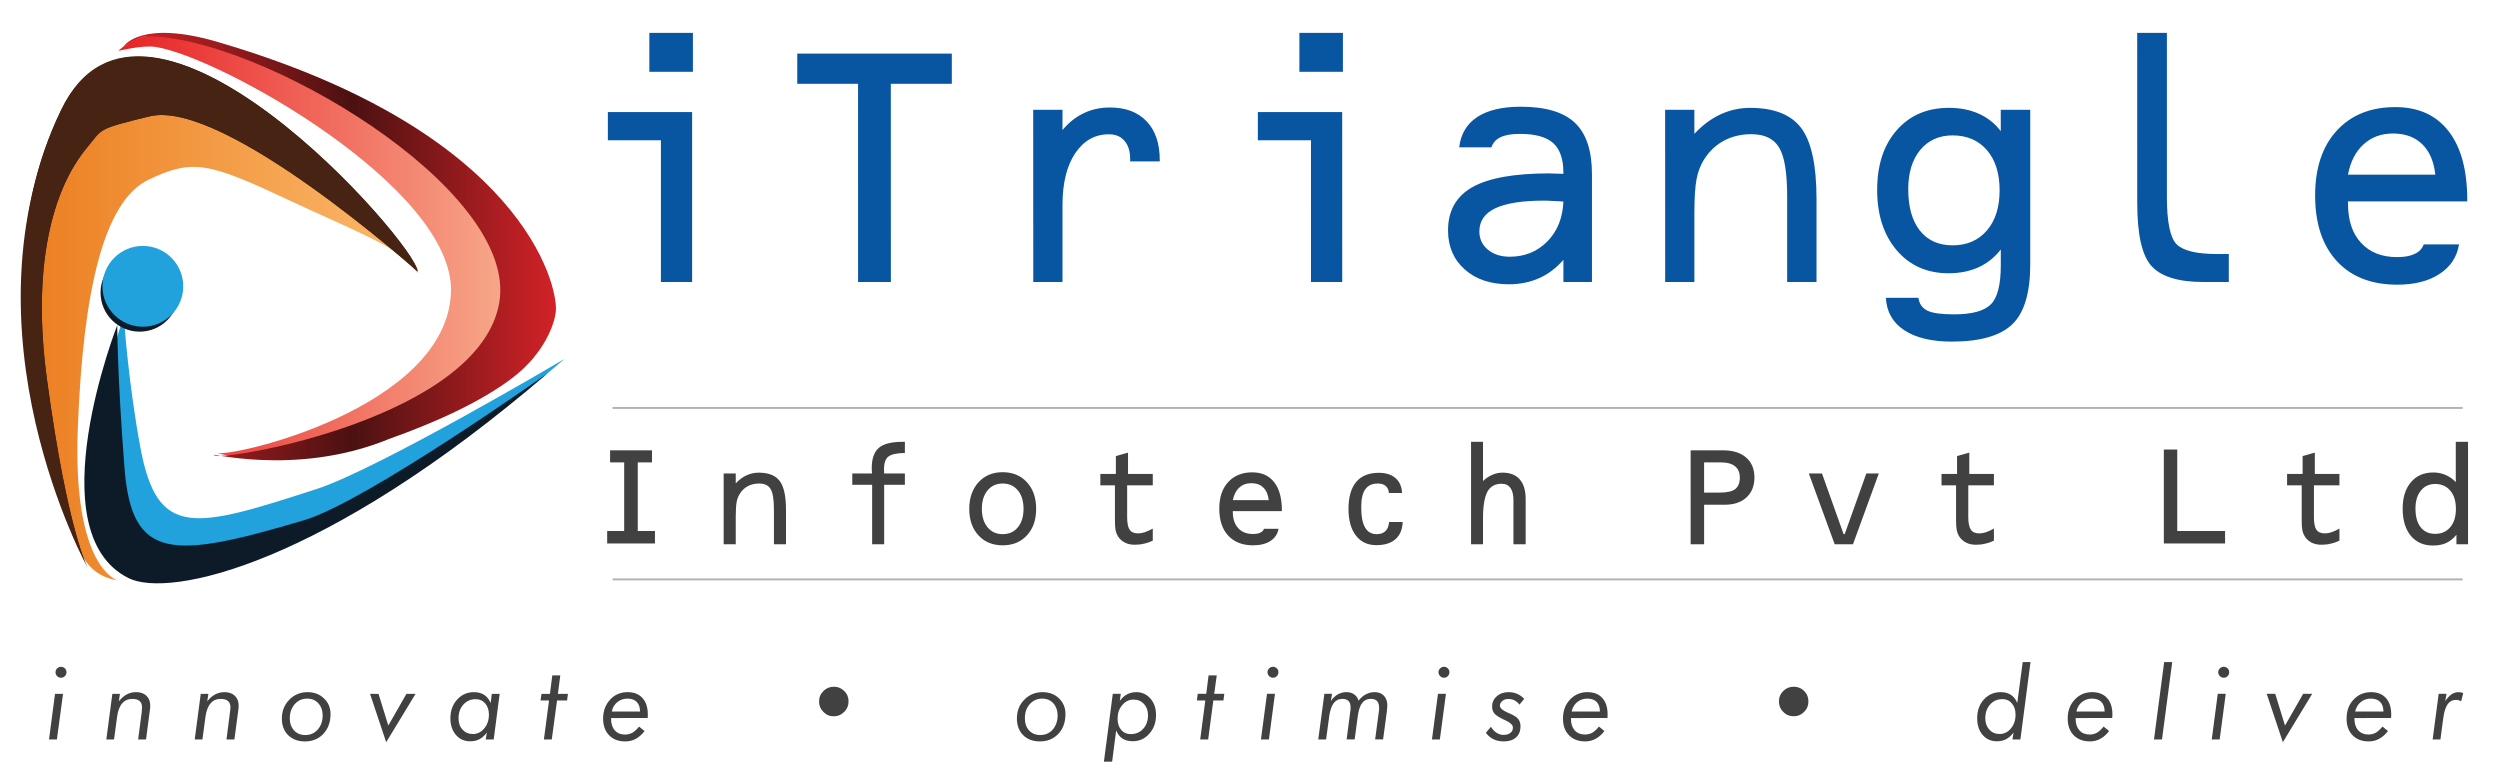 <?xml version="1.0" encoding="utf-8"?>
<!-- Generator: Adobe Illustrator 17.0.0, SVG Export Plug-In . SVG Version: 6.00 Build 0)  -->
<!DOCTYPE svg PUBLIC "-//W3C//DTD SVG 1.1//EN" "http://www.w3.org/Graphics/SVG/1.1/DTD/svg11.dtd">
<svg version="1.1" id="Layer_1" xmlns="http://www.w3.org/2000/svg" xmlns:xlink="http://www.w3.org/1999/xlink" x="0px" y="0px"
	 width="381.481px" height="117.845px" viewBox="0 0 381.481 117.845" enable-background="new 0 0 381.481 117.845"
	 xml:space="preserve">
<g>
	<path fill="#0856A2" d="M369.846,37.293h5.384c-0.315,1.921-1.307,3.428-2.983,4.511c-1.666,1.099-3.818,1.636-6.443,1.636
		c-3.918,0-6.991-1.184-9.208-3.581c-2.221-2.407-3.326-5.748-3.326-10.031c0-4.182,1.094-7.477,3.284-9.872
		c2.202-2.412,5.189-3.614,8.957-3.614c3.515,0,6.22,1.223,8.125,3.675c1.906,2.456,2.849,5.967,2.849,10.534v0.184h-18.201v0.291
		c0,2.57,0.651,4.587,1.987,6.023c1.329,1.454,3.164,2.184,5.489,2.184c1.108,0,2.009-0.155,2.699-0.487
		C369.148,38.424,369.615,37.94,369.846,37.293 M371.612,26.649c-0.224-2.015-0.885-3.563-1.997-4.646
		c-1.124-1.089-2.603-1.63-4.459-1.63c-1.785,0-3.282,0.547-4.488,1.645c-1.216,1.099-2.009,2.642-2.383,4.631H371.612z
		 M336.229,43.031c-3.785,0-6.429-0.805-7.896-2.407c-1.482-1.589-2.209-4.832-2.209-9.721l-0.004-25.886h4.532V30.09
		c0,3.816,0.507,6.223,1.5,7.203c1.013,0.971,3.037,1.466,6.101,1.466h1.844v4.272H336.229z M305.306,20.016l-0.008-3.26h4.501
		v23.618c0,4.296-0.905,7.336-2.726,9.099c-1.836,1.767-4.915,2.654-9.243,2.654c-3.102,0-5.516-0.589-7.268-1.748
		c-1.751-1.156-2.674-2.791-2.794-4.934h4.973c0.116,0.919,0.577,1.568,1.351,1.953c0.778,0.388,2.148,0.572,4.085,0.572
		c2.694,0,4.558-0.501,5.578-1.497c1.035-1.001,1.551-2.992,1.551-5.978v-2.42c-0.962,1.23-2.117,2.132-3.452,2.735
		c-1.336,0.593-2.837,0.889-4.52,0.889c-3.253,0-5.896-1.16-7.891-3.481c-1.99-2.33-3.003-5.402-3.003-9.232
		c0-3.806,0.994-6.85,2.987-9.118c1.999-2.284,4.65-3.411,7.965-3.411c1.706,0,3.222,0.298,4.554,0.892
		C303.281,17.947,304.405,18.831,305.306,20.016z M297.949,20.66c-2.047,0-3.707,0.741-4.931,2.215
		c-1.22,1.486-1.835,3.486-1.835,5.989c0,2.718,0.589,4.81,1.774,6.319c1.181,1.497,2.857,2.253,4.992,2.253
		c2.198,0,3.943-0.757,5.239-2.273c1.297-1.504,1.937-3.548,1.937-6.121c0-2.584-0.64-4.631-1.937-6.138
		C301.892,21.415,300.147,20.66,297.949,20.66z M254.086,16.756h4.458l0.007,3.666c1.251-1.336,2.587-2.334,4.022-2.988
		c1.421-0.649,2.918-0.976,4.473-0.976c3.634,0,6.24,1.017,7.791,3.06c1.559,2.061,2.349,5.673,2.349,10.858v12.655h-4.478V30.075
		c0-3.691-0.395-6.223-1.235-7.564c-0.812-1.363-2.232-2.033-4.235-2.033c-1.573,0-2.971,0.34-4.199,0.999
		c-1.244,0.675-2.255,1.64-3.049,2.92c-0.523,0.85-0.893,1.819-1.105,2.924c-0.22,1.106-0.335,2.871-0.335,5.277v0.787v9.646h-4.458
		L254.086,16.756z M238.562,39.646c-1.074,1.249-2.314,2.183-3.712,2.807c-1.389,0.608-2.916,0.927-4.592,0.927
		c-2.794,0-5.061-0.751-6.755-2.273c-1.693-1.499-2.544-3.491-2.544-5.959c0-3.004,1.254-5.2,3.729-6.598
		c2.494-1.392,6.402-2.092,11.691-2.092c0.273,0,0.619,0.02,1.108,0.036c0.474,0.02,0.843,0.036,1.074,0.036v-0.19
		c0-2.073-0.528-3.581-1.563-4.513c-1.044-0.933-2.733-1.395-5.053-1.395c-1.29,0-2.264,0.166-2.972,0.504
		c-0.697,0.327-1.163,0.853-1.397,1.548h-4.912c0.232-2.031,1.162-3.581,2.753-4.628c1.601-1.048,3.803-1.571,6.636-1.571
		c3.799,0,6.548,0.819,8.272,2.46c1.732,1.635,2.595,4.245,2.595,7.842v16.445h-4.357V39.646z M238.562,30.759
		c-0.348-0.04-0.812-0.056-1.389-0.082c-0.801-0.048-1.317-0.063-1.559-0.063c-3.334,0-5.817,0.398-7.441,1.166
		c-1.621,0.771-2.433,1.942-2.433,3.535c0,1.124,0.416,2.043,1.29,2.77c0.862,0.72,1.978,1.088,3.345,1.088
		c2.297,0,4.214-0.787,5.743-2.335C237.645,35.275,238.457,33.257,238.562,30.759z M198.277,5.017h6.641v5.942h-6.641V5.017z
		 M200.044,21.401h-8.106v-4.297h12.869l0.007,25.927h-4.77V21.401z M157.659,16.756h4.469v3.091c0.97-1.17,2.055-2.017,3.268-2.587
		c1.205-0.575,2.517-0.857,3.976-0.857c2.391,0,4.265,0.7,5.594,2.115c1.356,1.416,2.005,3.397,2.005,5.929v0.186h-4.518v-0.347
		c0-1.201-0.292-2.131-0.871-2.8c-0.562-0.669-1.35-0.993-2.382-0.993c-2.137,0-3.842,0.963-5.139,2.904
		c-1.286,1.921-1.932,4.559-1.932,7.894v11.74h-4.461L157.659,16.756z M130.932,12.788h-9.278V8.182h23.585v4.606h-9.308
		l0.008,30.244h-5.004L130.932,12.788z M99.086,5.017h6.647v5.942h-6.647V5.017z M100.848,21.401h-8.094v-4.297h12.857v25.927
		h-4.763V21.401z"/>
	<path fill="#414141" d="M374.733,73.57v-6.15h1.871v15.627h-1.77v-1.441c-0.49,0.583-1.005,0.999-1.559,1.252
		c-0.57,0.264-1.236,0.386-2.04,0.386c-1.425,0-2.553-0.504-3.373-1.498c-0.82-0.998-1.235-2.376-1.235-4.127
		c0-1.702,0.415-3.048,1.262-4.034c0.835-0.993,1.968-1.486,3.4-1.486c0.684,0,1.316,0.12,1.882,0.373
		C373.752,72.716,374.269,73.077,374.733,73.57 M371.588,73.851c-0.912,0-1.639,0.334-2.186,1.018
		c-0.547,0.677-0.82,1.586-0.82,2.718c0,1.236,0.254,2.18,0.789,2.858c0.524,0.679,1.266,1.015,2.217,1.015
		c0.978,0,1.736-0.346,2.313-1.029c0.575-0.685,0.851-1.608,0.851-2.78c0-1.17-0.276-2.099-0.851-2.774
		C373.321,74.186,372.556,73.851,371.588,73.851z M351.222,78.883v-4.827h-2.229v-1.736h2.37v-2.726l1.864-0.529v3.255h3.754v1.736
		h-3.892v4.858c0,0.905,0.119,1.542,0.381,1.916c0.258,0.377,0.693,0.562,1.297,0.562c0.285,0,0.631-0.061,0.977-0.169
		c0.374-0.123,0.766-0.302,1.236-0.562v1.845c-0.447,0.21-0.898,0.373-1.351,0.456c-0.443,0.116-0.913,0.162-1.386,0.162
		c-0.577,0-1.093-0.108-1.541-0.338c-0.434-0.233-0.781-0.547-1.035-0.978c-0.161-0.266-0.28-0.554-0.346-0.887
		c-0.069-0.334-0.099-0.83-0.099-1.491V78.883z M330.185,68.594h2.047v12.43h7.295v1.905h-9.342V68.594z M298.481,78.883v-4.827
		h-2.221v-1.736h2.372v-2.726l1.867-0.529v3.255h3.757v1.736h-3.911v4.858c0,0.905,0.143,1.542,0.398,1.916
		c0.25,0.377,0.688,0.562,1.285,0.562c0.304,0,0.636-0.061,0.989-0.169c0.358-0.123,0.782-0.302,1.239-0.562v1.845
		c-0.446,0.21-0.912,0.373-1.351,0.456c-0.45,0.116-0.912,0.162-1.394,0.162c-0.577,0-1.086-0.108-1.524-0.338
		c-0.45-0.233-0.785-0.547-1.059-0.978c-0.154-0.266-0.269-0.554-0.338-0.887c-0.071-0.334-0.109-0.83-0.109-1.491V78.883z
		 M276.011,72.247h2.01l3.299,9.262h0.165l3.303-9.262h1.905l-3.941,10.8h-2.794L276.011,72.247z M257.978,68.716h4.943
		c1.508,0,2.682,0.368,3.534,1.107c0.836,0.733,1.258,1.745,1.258,3.035c0,1.282-0.403,2.29-1.215,3.047
		c-0.812,0.745-1.914,1.114-3.315,1.114h-3.149v6.028h-2.055V68.716z M260.033,70.556v4.613h2.318c1.136,0,1.929-0.169,2.413-0.522
		c0.47-0.369,0.72-0.949,0.72-1.761c0-0.787-0.254-1.357-0.732-1.732c-0.492-0.406-1.216-0.597-2.187-0.597H260.033z M230.94,76.353
		c0-0.842-0.151-1.468-0.455-1.899c-0.304-0.415-0.742-0.635-1.351-0.635c-1.008,0-1.72,0.404-2.166,1.211
		c-0.435,0.812-0.671,2.162-0.671,4.046v3.97h-1.825V67.419h1.825v5.982c0.436-0.409,0.893-0.726,1.409-0.947
		c0.527-0.223,1.032-0.333,1.551-0.333c1.159,0,2.044,0.333,2.645,1.033c0.6,0.687,0.904,1.685,0.904,3.011v6.882h-1.867V76.353z
		 M213.945,75.225h-2.001c-0.051-0.462-0.208-0.827-0.501-1.071c-0.285-0.252-0.69-0.369-1.217-0.369
		c-0.859,0-1.486,0.295-1.902,0.894c-0.415,0.593-0.611,1.507-0.611,2.741c0,1.362,0.185,2.377,0.581,3.062
		c0.394,0.685,0.989,1.028,1.772,1.028c0.581,0,1.025-0.154,1.34-0.471c0.331-0.296,0.504-0.771,0.558-1.384h2.074
		c-0.039,1.144-0.412,2.017-1.098,2.626c-0.703,0.608-1.671,0.904-2.913,0.904c-1.328,0-2.372-0.475-3.13-1.471
		c-0.751-0.965-1.127-2.325-1.127-4.062c0-1.809,0.397-3.172,1.173-4.112c0.785-0.932,1.949-1.394,3.464-1.394
		c1.071,0,1.921,0.27,2.533,0.807C213.56,73.483,213.894,74.244,213.945,75.225z M192.876,80.691h2.214
		c-0.134,0.789-0.539,1.4-1.22,1.855c-0.698,0.447-1.579,0.666-2.661,0.666c-1.605,0-2.859-0.487-3.784-1.466
		c-0.919-0.993-1.374-2.363-1.374-4.127c0-1.717,0.455-3.073,1.358-4.056c0.917-0.995,2.145-1.487,3.677-1.487
		c1.451,0,2.563,0.499,3.345,1.51c0.797,1.006,1.174,2.458,1.174,4.342v0.066h-7.487v0.126c0,1.06,0.274,1.871,0.82,2.47
		c0.554,0.605,1.298,0.894,2.259,0.894c0.455,0,0.82-0.062,1.105-0.199C192.596,81.156,192.781,80.952,192.876,80.691z
		 M193.601,76.317c-0.086-0.827-0.366-1.466-0.82-1.913c-0.458-0.452-1.075-0.673-1.829-0.673c-0.74,0-1.359,0.222-1.845,0.673
		c-0.503,0.458-0.819,1.091-0.989,1.913H193.601z M170.13,78.883v-4.827h-2.228v-1.736h2.372v-2.726l1.855-0.529v3.255h3.776v1.736
		h-3.911v4.858c0,0.905,0.13,1.542,0.385,1.916c0.261,0.377,0.682,0.562,1.29,0.562c0.312,0,0.635-0.061,0.993-0.169
		c0.362-0.123,0.765-0.302,1.243-0.562v1.845c-0.454,0.21-0.908,0.373-1.355,0.456c-0.449,0.116-0.912,0.162-1.397,0.162
		c-0.577,0-1.089-0.108-1.524-0.338c-0.443-0.233-0.796-0.547-1.051-0.978c-0.162-0.266-0.277-0.554-0.346-0.887
		c-0.07-0.334-0.101-0.83-0.101-1.491V78.883z M158.109,77.651c0,1.681-0.465,3.03-1.409,4.042
		c-0.927,1.016-2.167,1.519-3.702,1.519c-1.521,0-2.756-0.503-3.689-1.519c-0.942-1.012-1.408-2.361-1.408-4.042
		c0-1.681,0.481-3.024,1.408-4.056c0.947-1.028,2.175-1.542,3.689-1.542c1.535,0,2.775,0.515,3.702,1.532
		C157.643,74.609,158.109,75.965,158.109,77.651z M152.997,81.509c0.977,0,1.747-0.345,2.316-1.042c0.578-0.7,0.87-1.64,0.87-2.816
		c0-1.196-0.292-2.129-0.87-2.827c-0.589-0.7-1.347-1.04-2.316-1.04c-0.956,0-1.718,0.339-2.295,1.04
		c-0.578,0.697-0.878,1.631-0.878,2.827c0,1.176,0.3,2.116,0.878,2.816C151.279,81.164,152.042,81.509,152.997,81.509z
		 M133.083,73.981h-3.033v-1.732h3.01c-0.012-0.112-0.019-0.204-0.019-0.327c-0.012-0.115-0.02-0.274-0.02-0.493
		c0-1.446,0.365-2.463,1.082-3.09c0.719-0.613,1.925-0.92,3.58-0.92h0.396v1.701c-1.235,0.02-2.078,0.205-2.525,0.554
		c-0.447,0.339-0.665,1.011-0.665,1.953c0,0,0,0.062,0.015,0.205c0.012,0.136,0.012,0.266,0.012,0.416h3.163v1.732h-3.163v9.07
		h-1.834V73.981z M110.426,72.249h1.844v1.51c0.508-0.553,1.063-0.964,1.651-1.23c0.589-0.268,1.206-0.405,1.844-0.405
		c1.497,0,2.564,0.419,3.203,1.262c0.647,0.845,0.97,2.326,0.97,4.469v5.196h-1.845v-5.334c0-1.507-0.168-2.546-0.515-3.101
		c-0.336-0.567-0.913-0.832-1.737-0.832c-0.646,0-1.22,0.132-1.728,0.401c-0.52,0.273-0.936,0.677-1.248,1.202
		c-0.214,0.353-0.377,0.751-0.457,1.202c-0.082,0.467-0.139,1.179-0.139,2.175v0.312v3.974h-1.844V72.249z M92.65,81.024h2.594
		V70.56h-2.148v-1.845h6.393v1.845h-2.17v10.463h2.624v1.907H92.65V81.024z"/>
	<path fill="#414141" stroke="#B0B3B5" stroke-width="0.3" stroke-miterlimit="2.613" d="M375.776,88.413H93.47 M93.47,62.249
		h282.306"/>
	<path fill="#414141" d="M375.56,106.998c-0.13-0.063-0.261-0.114-0.396-0.155c-0.139-0.032-0.269-0.042-0.422-0.042
		c-0.528,0-0.944,0.228-1.256,0.663c-0.315,0.455-0.535,1.144-0.658,2.075l-0.438,3.296h-1.186l0.916-6.965h1.2l-0.191,1.105
		c0.327-0.475,0.642-0.819,0.973-1.041c0.323-0.215,0.682-0.317,1.074-0.317c0.111,0,0.231,0.02,0.339,0.035
		c0.128,0.034,0.243,0.064,0.355,0.11L375.56,106.998z M363.697,108.569c-0.007-0.639-0.172-1.121-0.516-1.472
		c-0.327-0.327-0.8-0.495-1.401-0.495c-0.596,0-1.112,0.173-1.547,0.534c-0.439,0.345-0.72,0.831-0.852,1.434H363.697z
		 M364.86,109.557l-5.589,0.014v0.117c0,0.743,0.193,1.328,0.574,1.758c0.386,0.423,0.912,0.638,1.571,0.638
		c0.407,0,0.781-0.091,1.124-0.285c0.346-0.212,0.673-0.516,1.005-0.931l0.842,0.68c-0.404,0.536-0.854,0.932-1.34,1.185
		c-0.493,0.276-1.02,0.402-1.59,0.402c-1.055,0-1.867-0.32-2.475-0.938c-0.615-0.634-0.912-1.471-0.912-2.547
		c0-1.162,0.338-2.123,1.057-2.886c0.708-0.764,1.601-1.147,2.672-1.147c0.967,0,1.733,0.297,2.272,0.894
		c0.535,0.587,0.811,1.425,0.811,2.5c0,0.152,0,0.266-0.01,0.335C364.872,109.417,364.86,109.499,364.86,109.557z M345.882,105.869
		h1.298l1.496,4.843l2.773-4.843h1.378l-4.482,7.387L345.882,105.869z M337.495,112.834l0.919-6.965h1.216l-0.923,6.965H337.495z
		 M338.483,102.574c0-0.223,0.086-0.422,0.255-0.585c0.173-0.154,0.366-0.246,0.588-0.246c0.235,0,0.428,0.092,0.589,0.246
		c0.162,0.153,0.243,0.355,0.243,0.585c0,0.227-0.081,0.431-0.243,0.599c-0.161,0.164-0.354,0.246-0.589,0.246
		c-0.222,0-0.414-0.082-0.588-0.246C338.569,102.996,338.483,102.801,338.483,102.574z M329.904,112.834h-1.222l1.552-11.806h1.229
		L329.904,112.834z M321.154,108.569c-0.008-0.639-0.181-1.121-0.512-1.472c-0.339-0.327-0.805-0.495-1.409-0.495
		c-0.601,0-1.117,0.173-1.551,0.534c-0.427,0.345-0.712,0.831-0.843,1.434H321.154z M322.312,109.557l-5.585,0.014v0.117
		c0,0.743,0.193,1.328,0.577,1.758c0.377,0.423,0.9,0.638,1.571,0.638c0.395,0,0.772-0.091,1.117-0.285
		c0.346-0.212,0.68-0.516,0.999-0.931l0.843,0.68c-0.404,0.536-0.858,0.932-1.335,1.185c-0.489,0.276-1.025,0.402-1.59,0.402
		c-1.047,0-1.867-0.32-2.475-0.938c-0.615-0.634-0.921-1.471-0.921-2.547c0-1.162,0.352-2.123,1.064-2.886
		c0.708-0.764,1.601-1.147,2.675-1.147c0.97,0,1.724,0.297,2.267,0.894c0.539,0.587,0.819,1.425,0.819,2.5
		c0,0.152,0,0.266-0.015,0.335C322.324,109.417,322.312,109.499,322.312,109.557z M308.65,101.028h1.191l-1.544,11.806h-1.212
		l0.168-1.047c-0.334,0.444-0.719,0.784-1.127,1.004c-0.412,0.217-0.889,0.325-1.416,0.325c-0.9,0-1.62-0.325-2.179-0.977
		c-0.558-0.654-0.828-1.487-0.828-2.533c0-1.161,0.331-2.105,1.013-2.861c0.685-0.751,1.54-1.129,2.564-1.129
		c0.627,0,1.147,0.143,1.563,0.413c0.434,0.276,0.747,0.685,0.977,1.242L308.65,101.028z M305.133,112.002
		c0.673,0,1.251-0.286,1.716-0.851c0.478-0.565,0.708-1.26,0.708-2.092c0-0.705-0.18-1.278-0.554-1.712
		c-0.369-0.445-0.843-0.667-1.431-0.667c-0.782,0-1.417,0.282-1.902,0.828c-0.481,0.545-0.731,1.233-0.731,2.097
		c0,0.715,0.219,1.293,0.616,1.737C303.958,111.776,304.486,112.002,305.133,112.002z M271.451,107.037
		c0-0.631,0.214-1.156,0.658-1.595c0.447-0.444,0.986-0.654,1.601-0.654c0.612,0,1.159,0.21,1.583,0.654
		c0.453,0.439,0.658,0.974,0.658,1.595c0,0.617-0.204,1.154-0.658,1.583c-0.435,0.461-0.971,0.675-1.598,0.675
		c-0.627,0-1.154-0.214-1.586-0.675C271.665,108.198,271.451,107.654,271.451,107.037z M244.135,108.569
		c0-0.639-0.178-1.121-0.508-1.472c-0.335-0.327-0.809-0.495-1.401-0.495c-0.604,0-1.112,0.173-1.556,0.534
		c-0.438,0.345-0.712,0.831-0.847,1.434H244.135z M245.289,109.557l-5.573,0.014v0.117c0,0.743,0.193,1.328,0.57,1.758
		c0.38,0.423,0.9,0.638,1.559,0.638c0.404,0,0.797-0.091,1.143-0.285c0.346-0.212,0.669-0.516,1.001-0.931l0.831,0.68
		c-0.405,0.536-0.847,0.932-1.336,1.185c-0.489,0.276-1.024,0.402-1.598,0.402c-1.039,0-1.86-0.32-2.468-0.938
		c-0.619-0.634-0.919-1.471-0.919-2.547c0-1.162,0.346-2.123,1.062-2.886c0.708-0.764,1.601-1.147,2.664-1.147
		c0.978,0,1.744,0.297,2.275,0.894c0.543,0.587,0.808,1.425,0.808,2.5c0,0.152,0,0.266-0.007,0.335
		C245.301,109.417,245.289,109.499,245.289,109.557z M226.733,111.818l0.769-0.915c0.258,0.401,0.539,0.721,0.864,0.915
		c0.322,0.204,0.68,0.321,1.072,0.321c0.435,0,0.774-0.107,1.036-0.311c0.262-0.2,0.385-0.457,0.385-0.807
		c0-0.37-0.362-0.741-1.081-1.075c-0.185-0.074-0.323-0.146-0.428-0.202c-0.677-0.327-1.105-0.617-1.336-0.894
		c-0.223-0.276-0.327-0.618-0.327-1.032c0-0.639,0.242-1.175,0.712-1.574c0.473-0.419,1.081-0.628,1.812-0.628
		c0.474,0,0.902,0.091,1.305,0.265c0.386,0.162,0.751,0.425,1.067,0.761l-0.724,0.879c-0.22-0.287-0.465-0.493-0.75-0.649
		c-0.293-0.148-0.624-0.215-0.979-0.215c-0.353,0-0.65,0.105-0.885,0.304c-0.239,0.204-0.374,0.439-0.374,0.712
		c0,0.374,0.435,0.751,1.29,1.117c0.05,0.015,0.096,0.038,0.131,0.048c0.685,0.294,1.144,0.577,1.378,0.879
		c0.231,0.296,0.347,0.663,0.347,1.136c0,0.708-0.228,1.26-0.675,1.671c-0.465,0.407-1.086,0.609-1.873,0.609
		c-0.598,0-1.105-0.108-1.559-0.325C227.463,112.599,227.067,112.267,226.733,111.818z M218.506,112.834l0.919-6.965h1.216
		l-0.928,6.965H218.506z M219.499,102.574c0-0.223,0.093-0.422,0.254-0.585c0.17-0.154,0.362-0.246,0.589-0.246
		c0.231,0,0.435,0.092,0.585,0.246c0.162,0.153,0.246,0.355,0.246,0.585c0,0.227-0.084,0.431-0.246,0.599
		c-0.15,0.164-0.354,0.246-0.585,0.246c-0.227,0-0.419-0.082-0.589-0.246C219.592,102.996,219.499,102.801,219.499,102.574z
		 M205.484,112.834l0.558-4.281c0.023-0.108,0.038-0.209,0.042-0.312c0-0.112,0-0.219,0-0.324c0-0.416-0.1-0.729-0.315-0.955
		c-0.224-0.212-0.528-0.32-0.95-0.32c-0.547,0-0.993,0.228-1.321,0.675c-0.323,0.439-0.543,1.108-0.671,1.987l-0.472,3.53h-1.198
		l0.932-6.965h1.166l-0.173,1.077c0.34-0.456,0.705-0.791,1.086-1.004c0.405-0.214,0.819-0.327,1.286-0.327
		c0.47,0,0.862,0.112,1.185,0.347c0.336,0.235,0.547,0.547,0.659,0.96c0.339-0.433,0.723-0.768,1.139-0.98
		c0.411-0.214,0.846-0.327,1.324-0.327c0.597,0,1.066,0.179,1.416,0.551c0.339,0.352,0.52,0.861,0.52,1.486
		c0,0.154-0.026,0.373-0.057,0.705c0,0.036,0,0.066,0,0.074l-0.59,4.401h-1.216l0.573-4.265c0-0.112,0.016-0.215,0.031-0.322
		c0-0.112,0-0.22,0-0.329c0-0.416-0.107-0.729-0.323-0.955c-0.212-0.212-0.528-0.32-0.958-0.32c-0.563,0-1.005,0.228-1.313,0.644
		c-0.319,0.419-0.535,1.102-0.659,2.017l-0.473,3.53H205.484z M192.41,112.834l0.925-6.965h1.216l-0.923,6.965H192.41z
		 M193.408,102.574c0-0.223,0.088-0.422,0.25-0.585c0.173-0.154,0.373-0.246,0.581-0.246c0.243,0,0.436,0.092,0.597,0.246
		c0.162,0.153,0.243,0.355,0.243,0.585c0,0.227-0.08,0.431-0.243,0.599c-0.161,0.164-0.354,0.246-0.597,0.246
		c-0.208,0-0.407-0.082-0.581-0.246C193.496,102.996,193.408,102.801,193.408,102.574z M183.142,112.834l0.78-5.951h-1.285
		l0.126-1.014h1.302l0.354-2.812h1.248l-0.386,2.812h1.54l-0.134,1.014h-1.54l-0.789,5.951H183.142z M168.448,116.225l1.355-10.355
		h1.22l-0.153,1.086c0.335-0.455,0.711-0.8,1.124-1.012c0.417-0.214,0.881-0.327,1.397-0.327c0.87,0,1.594,0.327,2.152,0.98
		c0.577,0.644,0.858,1.494,0.858,2.514c0,1.137-0.334,2.079-1.02,2.84c-0.669,0.767-1.52,1.156-2.533,1.156
		c-0.631,0-1.147-0.134-1.571-0.41c-0.408-0.271-0.731-0.684-0.958-1.233l-0.616,4.761H168.448z M172.967,106.75
		c-0.677,0-1.258,0.287-1.72,0.843c-0.482,0.559-0.711,1.256-0.711,2.093c0,0.695,0.179,1.26,0.554,1.696
		c0.377,0.435,0.854,0.639,1.443,0.639c0.778,0,1.405-0.263,1.902-0.803c0.501-0.547,0.743-1.243,0.743-2.079
		c0-0.707-0.212-1.284-0.617-1.727C174.145,106.975,173.618,106.75,172.967,106.75z M155.172,109.637
		c0-1.142,0.365-2.105,1.128-2.866c0.75-0.767,1.678-1.154,2.786-1.154c1.021,0,1.856,0.317,2.514,0.955
		c0.658,0.634,0.982,1.435,0.982,2.381c0,1.231-0.348,2.245-1.078,3.019c-0.74,0.772-1.67,1.163-2.827,1.163
		c-1.063,0-1.917-0.325-2.552-0.959C155.488,111.538,155.172,110.684,155.172,109.637z M159.033,106.602
		c-0.762,0-1.397,0.281-1.902,0.846c-0.501,0.561-0.743,1.279-0.743,2.159c0,0.763,0.212,1.379,0.646,1.857
		c0.436,0.469,1.009,0.699,1.718,0.699c0.758,0,1.397-0.281,1.894-0.841c0.485-0.577,0.739-1.279,0.739-2.156
		c0-0.741-0.223-1.358-0.65-1.845C160.287,106.837,159.733,106.602,159.033,106.602z M124.984,107.037
		c0-0.629,0.216-1.156,0.67-1.595c0.429-0.434,0.97-0.654,1.59-0.654c0.62,0,1.147,0.22,1.581,0.654
		c0.455,0.439,0.659,0.978,0.659,1.595c0,0.617-0.216,1.154-0.659,1.589c-0.446,0.455-0.981,0.679-1.589,0.679
		c-0.628,0-1.16-0.224-1.594-0.679C125.2,108.198,124.984,107.654,124.984,107.037z M97.666,108.574
		c-0.008-0.639-0.174-1.126-0.509-1.468c-0.335-0.334-0.797-0.503-1.409-0.503c-0.592,0-1.112,0.179-1.548,0.534
		c-0.434,0.345-0.719,0.831-0.843,1.438H97.666z M98.82,109.559l-5.57,0.011v0.117c0,0.743,0.18,1.328,0.566,1.763
		c0.385,0.429,0.908,0.639,1.558,0.639c0.416,0,0.793-0.096,1.148-0.291c0.335-0.204,0.665-0.516,0.993-0.925l0.843,0.683
		c-0.415,0.533-0.862,0.924-1.344,1.187c-0.48,0.265-1.027,0.393-1.596,0.393c-1.043,0-1.875-0.314-2.471-0.94
		c-0.613-0.629-0.917-1.471-0.917-2.547c0-1.154,0.359-2.117,1.066-2.886c0.701-0.764,1.601-1.147,2.664-1.147
		c0.973,0,1.736,0.303,2.279,0.898c0.539,0.59,0.812,1.426,0.812,2.499c0,0.153,0,0.263,0,0.331
		C98.851,109.417,98.832,109.499,98.82,109.559z M82.995,112.834l0.785-5.949h-1.298l0.147-1.008h1.286l0.361-2.816h1.22
		l-0.365,2.816h1.532l-0.131,1.008h-1.531l-0.804,5.949H82.995z M75.046,105.877h1.198l-0.909,6.957h-1.22l0.174-1.044
		c-0.344,0.447-0.713,0.781-1.116,1.001c-0.424,0.223-0.902,0.325-1.429,0.325c-0.893,0-1.621-0.325-2.179-0.977
		c-0.558-0.654-0.839-1.487-0.839-2.533c0-1.155,0.344-2.105,1.032-2.856c0.669-0.751,1.532-1.134,2.556-1.134
		c0.628,0,1.144,0.143,1.571,0.413c0.424,0.278,0.747,0.69,0.982,1.249L75.046,105.877z M72.164,112.009
		c0.676,0,1.254-0.293,1.72-0.85c0.474-0.567,0.721-1.267,0.721-2.099c0-0.7-0.185-1.278-0.559-1.712
		c-0.374-0.435-0.854-0.659-1.448-0.659c-0.769,0-1.401,0.278-1.898,0.833c-0.492,0.538-0.73,1.238-0.73,2.084
		c0,0.715,0.196,1.293,0.619,1.737C70.978,111.776,71.512,112.009,72.164,112.009z M56.466,105.877h1.293l1.494,4.835l2.768-4.835
		h1.393l-4.484,7.379L56.466,105.877z M43.008,109.641c0-1.138,0.384-2.099,1.132-2.87c0.753-0.759,1.686-1.154,2.798-1.154
		c1.013,0,1.848,0.317,2.502,0.96c0.669,0.633,0.998,1.432,0.998,2.376c0,1.236-0.37,2.245-1.09,3.026
		c-0.727,0.769-1.671,1.157-2.826,1.157c-1.055,0-1.905-0.327-2.551-0.953C43.324,111.538,43.008,110.694,43.008,109.641z
		 M46.877,106.602c-0.77,0-1.399,0.283-1.902,0.846c-0.489,0.569-0.755,1.282-0.755,2.159c0,0.772,0.227,1.379,0.654,1.857
		c0.444,0.469,1.013,0.699,1.721,0.699c0.769,0,1.39-0.281,1.894-0.841c0.495-0.567,0.746-1.279,0.746-2.15
		c0-0.747-0.22-1.364-0.658-1.851C48.143,106.837,47.569,106.602,46.877,106.602z M29.712,112.834l0.92-6.957h1.167l-0.173,1.128
		c0.388-0.477,0.793-0.827,1.228-1.054c0.424-0.222,0.894-0.335,1.398-0.335c0.669,0,1.189,0.179,1.581,0.557
		c0.386,0.355,0.585,0.856,0.585,1.481c0,0.108,0,0.246-0.016,0.368c-0.003,0.13-0.03,0.268-0.049,0.419l-0.581,4.393h-1.212
		l0.547-4.261c0.015-0.048,0.015-0.092,0.015-0.148c0.031-0.255,0.046-0.416,0.046-0.501c0-0.411-0.123-0.727-0.378-0.95
		c-0.253-0.22-0.631-0.324-1.117-0.324c-0.638,0-1.155,0.223-1.531,0.677c-0.405,0.455-0.647,1.118-0.778,1.979l-0.474,3.528H29.712
		z M16.224,112.834l0.919-6.957h1.159l-0.165,1.128c0.396-0.477,0.793-0.827,1.22-1.054c0.428-0.222,0.9-0.335,1.409-0.335
		c0.67,0,1.194,0.179,1.578,0.557c0.385,0.355,0.581,0.856,0.581,1.481c0,0.108,0,0.246-0.015,0.368
		c-0.008,0.13-0.019,0.268-0.05,0.419l-0.574,4.393h-1.209l0.559-4.261c0-0.048,0-0.092,0-0.148
		c0.027-0.255,0.042-0.416,0.042-0.501c0-0.411-0.132-0.727-0.37-0.95c-0.262-0.22-0.635-0.324-1.121-0.324
		c-0.639,0-1.155,0.223-1.539,0.677c-0.401,0.455-0.643,1.118-0.77,1.979l-0.477,3.528H16.224z M7.478,112.834l0.916-6.957h1.225
		l-0.936,6.957H7.478z M8.472,102.579c0-0.227,0.08-0.421,0.245-0.589c0.17-0.154,0.367-0.243,0.586-0.243
		c0.242,0,0.438,0.089,0.601,0.243c0.149,0.163,0.243,0.362,0.243,0.589c0,0.223-0.093,0.426-0.243,0.595
		c-0.162,0.164-0.359,0.246-0.601,0.246c-0.219,0-0.416-0.082-0.586-0.246C8.552,102.996,8.472,102.801,8.472,102.579z"/>
	<linearGradient id="SVGID_1_" gradientUnits="userSpaceOnUse" x1="18.063" y1="37.526" x2="80.481" y2="37.526">
		<stop  offset="0" style="stop-color:#E82126"/>
		<stop  offset="1" style="stop-color:#F8B090"/>
		<stop  offset="1" style="stop-color:#E82126"/>
	</linearGradient>
	<path fill="url(#SVGID_1_)" d="M23.722,7.158c9.874,1.504,45.71,21.591,45.092,37.487C68.124,62.377,35.045,69.904,33.035,69.1
		s6.432,3.484,21.038-2.546c6.435-2.284,13.894-5.509,18.961-9.447c4.745-3.688,7.307-8.104,7.437-9.983
		c0.268-3.886-5.594-27.635-52.293-41.303c-6.298-2.094-10.116,1.94-10.116,1.94S21.745,6.857,23.722,7.158z"/>
	<linearGradient id="SVGID_2_" gradientUnits="userSpaceOnUse" x1="18.898" y1="37.627" x2="84.837" y2="37.627">
		<stop  offset="0" style="stop-color:#D22227"/>
		<stop  offset="0.527" style="stop-color:#4B1111"/>
		<stop  offset="1" style="stop-color:#D22227"/>
	</linearGradient>
	<path fill="url(#SVGID_2_)" d="M22.306,5.552c16.869-0.22,56.893,23.147,53.878,40.634s-41.407,24.12-43.417,23.316
		s12.06,3.484,26.666-2.546c6.435-2.284,13.894-5.509,18.961-9.447c4.745-3.688,6.302-8.238,6.432-10.117
		c0.268-3.886-4.958-27.336-51.658-41.005C21.456,2.959,18.898,7.043,18.898,7.043S21.376,5.564,22.306,5.552z"/>
	<linearGradient id="SVGID_3_" gradientUnits="userSpaceOnUse" x1="5.982" y1="52.8" x2="63.803" y2="52.8">
		<stop  offset="0" style="stop-color:#EC8023"/>
		<stop  offset="1" style="stop-color:#FBBA6C"/>
		<stop  offset="1" style="stop-color:#F8B090"/>
		<stop  offset="1" style="stop-color:#EC8023"/>
	</linearGradient>
	<path fill="url(#SVGID_3_)" d="M17.932,88.547c0,0-6.868-1.776-6.064-23.082c0.804-21.306,4.015-34.857,10.849-38.073
		s9.095-2.634,22.116,3.501c7.501,3.534,17.281,7.32,18.889,10.536C65.33,44.645,42.823,12.4,20.713,17.627
		c-22.11,6.03-12.735,41.825-12.869,53.55C10.992,81.026,11.634,87.609,17.932,88.547z"/>
	<path fill="#462312" d="M63.722,41.429c0,0-29.555-26.415-40.873-23.681c-8.171,1.973-7.166,1.886-9.578,4.787
		C7.877,29.02,4.859,40.882,7.173,57.948c3.179,23.446,6.281,28.841,6.281,28.841s-19.38-38.902-4.137-69.974
		C22.447-9.95,63.722,37.409,63.722,41.429z"/>
	<path fill="#462312" d="M63.722,41.429c0,0-29.555-26.415-40.873-23.681c-8.171,1.973-7.166,1.886-9.578,4.787
		C7.877,29.02,4.859,40.882,7.173,57.948c3.179,23.446,6.281,28.841,6.281,28.841s-20.084-36.18-4.137-69.974
		C22.039-10.146,63.722,37.409,63.722,41.429z"/>
	<path fill="#21A2DC" d="M18.898,48.296c0,0-10.939,29.768,3.133,36.804c6.231,3.116,29.949-0.994,64.12-30.338
		c0,0-28.476,16.832-37.855,19.866c-18.645,6.03-24.271,7.663-26.868-6.311C19.501,57.944,18.898,48.296,18.898,48.296z"/>
	<path fill="#0D1B28" d="M17.893,49.619c0,0-12.364,31.556,1.709,38.592c6.231,3.116,29.828-1.946,63.999-31.289
		c0,0-27.718,19.631-37.165,22.445c-20.16,6.005-26.331,6.231-27.437-7.94S17.893,49.619,17.893,49.619z"/>
	<circle fill="#0D1B28" cx="21.307" cy="44.645" r="5.963"/>
	<circle fill="#21A2DC" cx="21.797" cy="43.69" r="6.164"/>
</g>
</svg>
